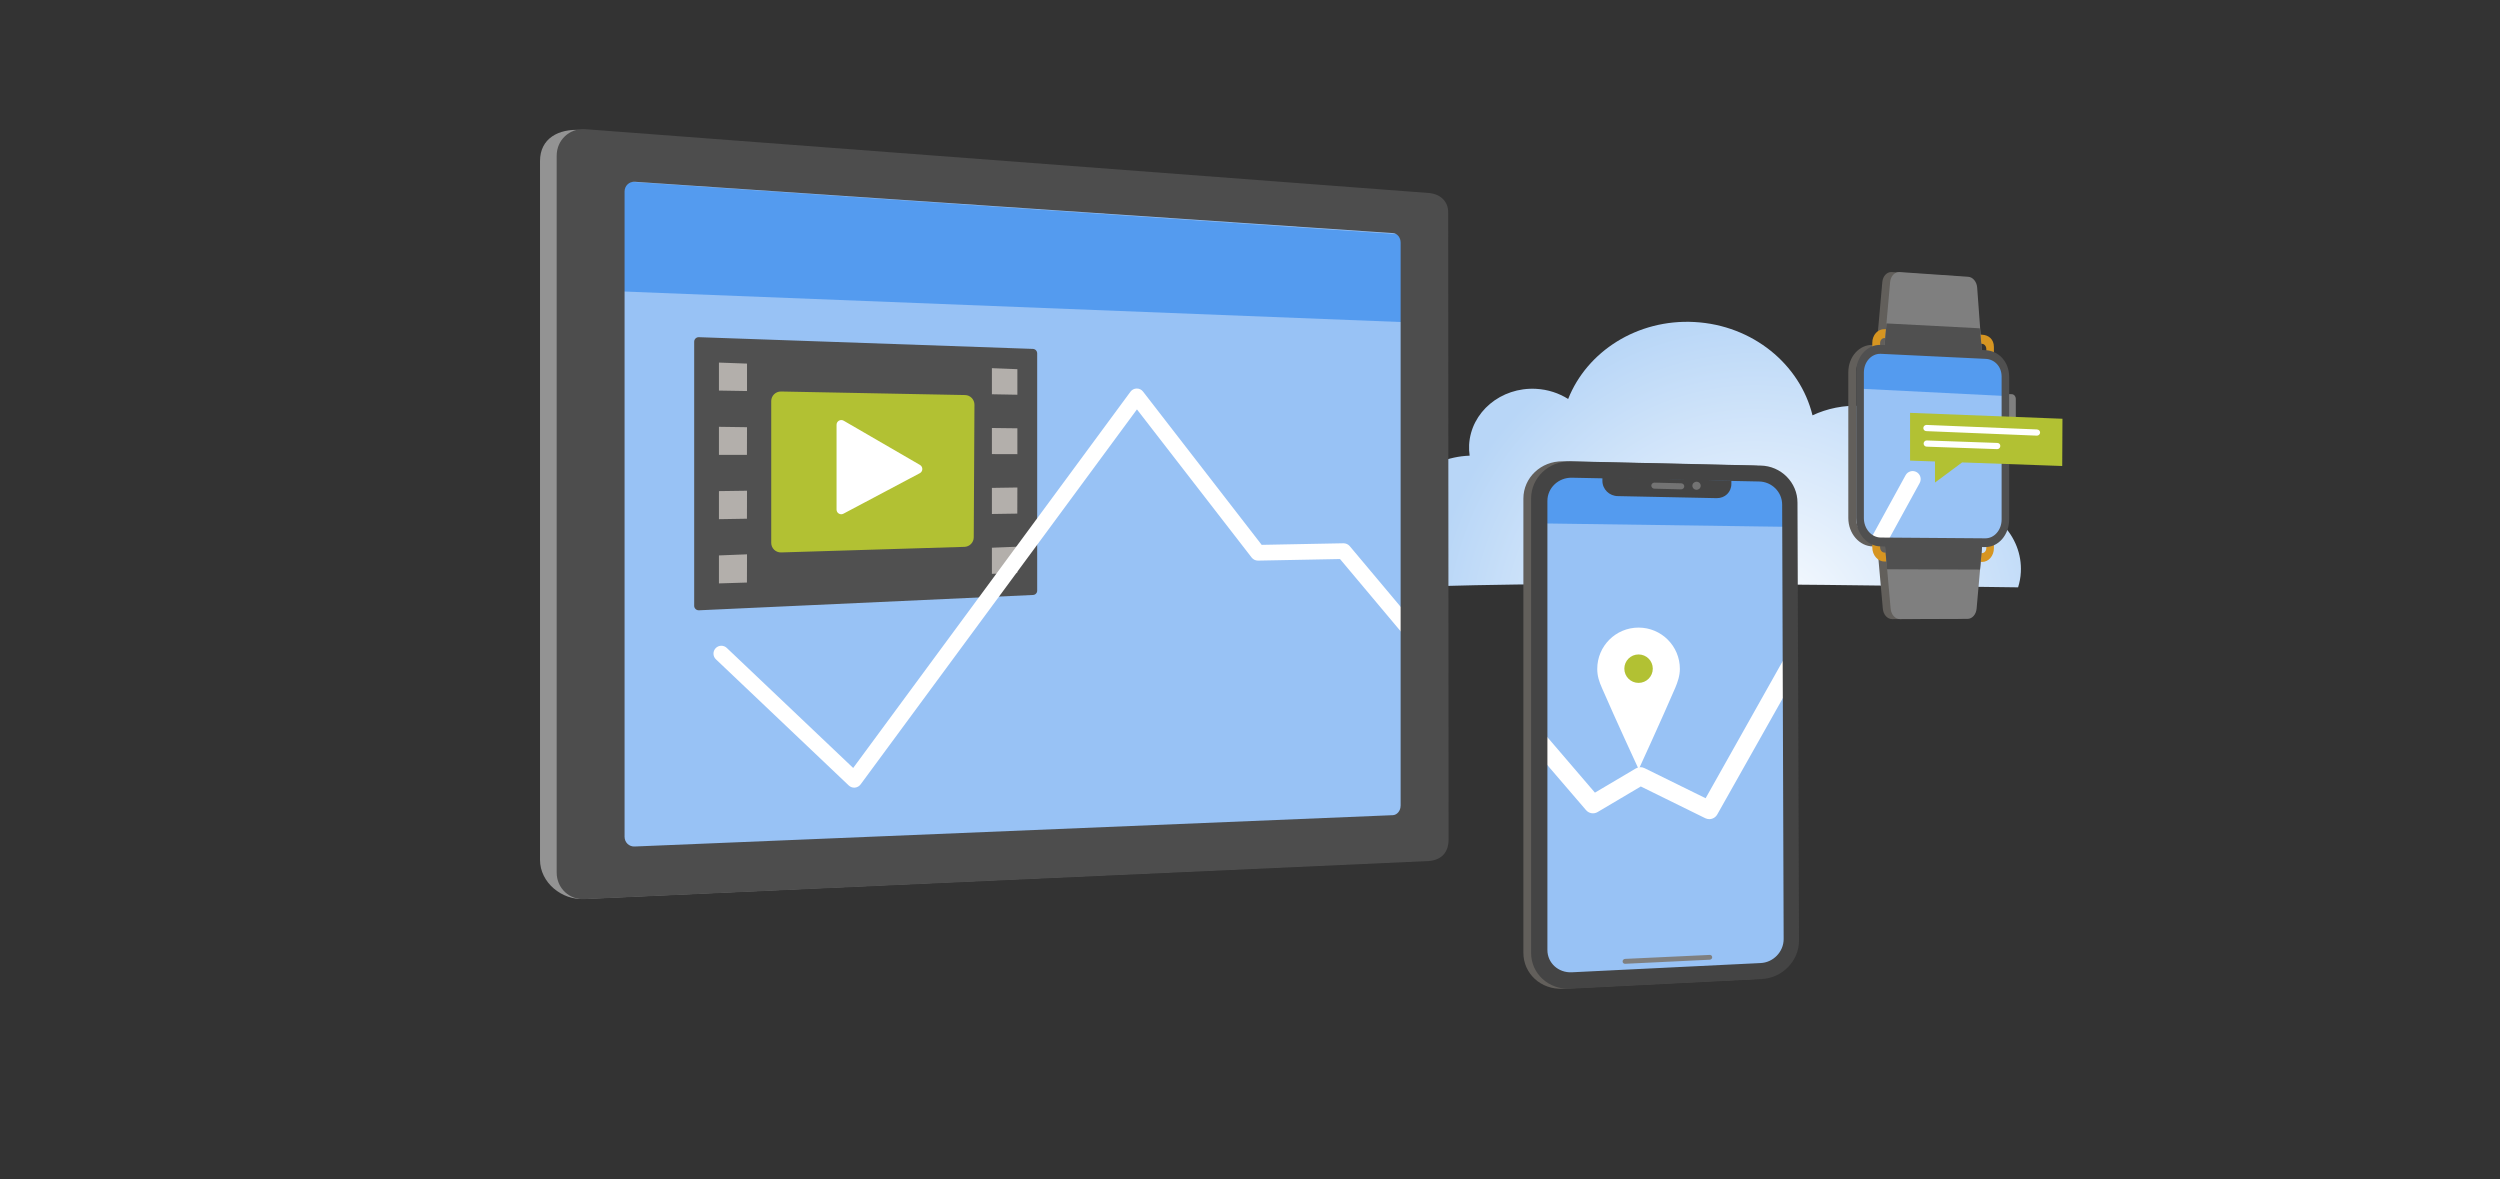 <svg width="636" height="300" viewBox="0 0 636 300" fill="none" xmlns="http://www.w3.org/2000/svg">
<rect x="0" y="0" width="636" height="300" fill="#333333" stroke="none"/>
<path d="M513.4 149.42C513.78 148.2 514.04 146.9 514.1 145.58C514.6 136.34 506.96 128.42 497.06 127.88C497.06 127.82 497.08 127.76 497.08 127.7C497.76 114.94 487.22 104 473.54 103.26C469.06 103.02 464.82 103.92 461.1 105.66C457.94 92.72 445.92 82.72 431.06 81.92C416.52 81.14 403.72 89.42 398.94 101.5C396.58 100.02 393.8 99.08 390.78 98.92C381.82 98.44 374.18 104.84 373.74 113.2C373.7 114.12 373.74 115.04 373.88 115.92C363 116.32 354.08 124.36 353.52 134.72C353.36 137.74 354.9 146.81 356.06 149.45C403.5 147.5 486.58 149.16 513.4 149.42Z" fill="url(#paint0_radial)"/>
<path d="M445.91 118.44L397.53 117.36C392.02 117.29 387.55 121.53 387.55 126.83V242.4C387.55 247.72 392.04 251.8 397.53 251.53L446.29 249.06C451.52 248.78 455.71 244.41 455.71 239.27L455.32 127.89C455.34 122.75 451.14 118.51 445.91 118.44Z" fill="#625F5B"/>
<path d="M448.68 121.57L398.81 120.54C395.22 120.49 392.29 123.24 392.29 126.65V244.22C392.29 246.71 394.41 248.62 397.04 248.48L450.16 245.88C452.65 245.76 454.65 243.71 454.65 241.29L454.26 127.03C454.23 124.06 451.74 121.62 448.68 121.57Z" fill="#98C2F5"/>
<path d="M451.56 121.62L396.13 120.52C394.56 120.5 393.3 121.7 393.3 123.22V133.17L454.21 134.02V124.3C454.23 122.82 453.03 121.62 451.56 121.62Z" fill="#549BEF"/>
<path d="M407.65 121.46V122.34C407.65 124.46 409.42 126.21 411.61 126.21L436.73 126.73C438.85 126.75 440.46 125.19 440.46 123.11V122.26L407.65 121.46Z" fill="#444444"/>
<path d="M431.6 124.6C432.18 124.6 432.66 124.14 432.66 123.59C432.66 123.01 432.2 122.55 431.6 122.55C431.02 122.55 430.54 123.01 430.54 123.56C430.54 124.11 431 124.6 431.6 124.6Z" fill="#737373"/>
<path d="M420.9 124.32L427.67 124.49C428.11 124.49 428.48 124.14 428.48 123.73C428.48 123.29 428.11 122.95 427.67 122.95L420.9 122.78C420.46 122.78 420.09 123.13 420.09 123.54C420.1 123.98 420.46 124.32 420.9 124.32Z" fill="#737373"/>
<path d="M434.96 244.15L413.44 245.19C413.09 245.21 412.79 244.94 412.79 244.59C412.79 244.24 413.09 243.94 413.44 243.94L434.96 242.93C435.31 242.91 435.58 243.18 435.58 243.53C435.6 243.85 435.31 244.13 434.96 244.15Z" fill="#7F7F7F"/>
<path d="M426.18 174.99C426.78 173.58 427.36 171.9 427.36 170.17C427.36 164.36 422.66 159.66 416.85 159.66C411.04 159.66 406.34 164.36 406.34 170.17C406.34 171.97 406.82 173.42 407.58 175.12C411.08 183.19 416.89 195.72 416.89 195.72C416.89 195.72 422.7 183.06 426.18 174.99Z" fill="white"/>
<path d="M416.85 173.73C418.85 173.73 420.47 172.11 420.47 170.11C420.47 168.11 418.85 166.49 416.85 166.49C414.85 166.49 413.23 168.11 413.23 170.11C413.23 172.11 414.85 173.73 416.85 173.73Z" fill="#B2C133"/>
<path d="M434.84 208.39C434.5 208.39 434.15 208.31 433.82 208.15L417.42 200.08L406.42 206.59C405.46 207.16 404.23 206.95 403.5 206.11L390.6 191.09C389.77 190.12 389.88 188.67 390.85 187.84C391.82 187.01 392.35 186.01 393.18 186.98L405.75 201.65L416.16 195.49C416.83 195.1 417.65 195.06 418.35 195.41L433.91 203.07L453.47 168.28C454.09 167.17 454.88 167.5 455.99 168.12C457.1 168.74 457.47 170.65 456.85 171.76L436.86 207.22C436.43 207.96 435.65 208.39 434.84 208.39Z" fill="white"/>
<path d="M447.87 118.44L399.49 117.36C393.98 117.29 389.51 121.53 389.51 126.83V242.4C389.51 247.72 394 251.8 399.49 251.53L448.25 249.06C453.48 248.78 457.67 244.41 457.67 239.27L457.28 127.89C457.3 122.75 453.08 118.51 447.87 118.44ZM453.76 238.92C453.76 242.12 451.13 244.87 447.88 245L399.86 247.35C396.45 247.51 393.66 244.98 393.66 241.68V127.43C393.66 124.13 396.45 121.48 399.86 121.53L447.5 122.49C450.75 122.54 453.38 125.16 453.38 128.37L453.76 238.92Z" fill="#444444"/>
<path d="M502.27 138.89L500.86 154.82C500.74 156.31 499.74 157.44 498.55 157.44L481.36 157.5C480.15 157.5 479.13 156.38 478.99 154.86L477.56 138.73C477.4 136.97 478.5 135.44 479.93 135.44L499.97 135.6C501.33 135.62 502.42 137.15 502.27 138.89Z" fill="#625F5B"/>
<path d="M477.43 87.84L478.86 71.75C479 70.24 480.03 69.15 481.23 69.21L498.69 70.41C499.88 70.47 500.88 71.64 501 73.13L502.14 88.68C502.3 90.42 501.22 91.91 499.83 91.87L479.79 91.22C478.4 91.17 477.27 89.6 477.43 87.84Z" fill="#625F5B"/>
<path d="M503.09 139.17L476.49 139.01C473.03 138.99 470.21 135.74 470.21 131.77V94.71C470.21 90.74 473.03 87.62 476.49 87.74L503.09 89.09C506.44 89.21 509.14 92 509.14 95.88V132.15C509.14 136.05 506.42 139.19 503.09 139.17ZM476.47 90.01C474.1 89.93 472.18 92.07 472.18 94.77V131.8C472.18 134.5 474.1 136.73 476.47 136.75L503.07 136.95C505.36 136.97 507.22 134.82 507.22 132.17V95.83C507.22 93.17 505.36 91.35 503.07 91.29L476.47 90.01Z" fill="#625F5B"/>
<path d="M479.44 130.85L504.22 131.12C505.9 131.14 507.25 132.74 507.25 134.68V139.46C507.25 141.4 505.9 142.98 504.22 142.96L479.44 142.86C477.72 142.86 476.31 141.24 476.31 139.26V134.39C476.31 132.41 477.72 130.83 479.44 130.85ZM504.22 140.71C504.83 140.71 505.32 140.14 505.32 139.42V134.64C505.32 133.92 504.83 133.35 504.22 133.33L479.44 133.11C478.81 133.11 478.3 133.68 478.3 134.4V139.27C478.3 139.99 478.81 140.58 479.44 140.58L504.22 140.71Z" fill="#D69521"/>
<path d="M504.26 138.89L502.85 154.82C502.73 156.31 501.73 157.44 500.54 157.44L483.35 157.5C482.14 157.5 481.12 156.38 480.98 154.86L479.55 138.73C479.39 136.97 480.49 135.44 481.92 135.44L501.96 135.6C503.32 135.62 504.4 137.15 504.26 138.89Z" fill="#7F7F7F"/>
<path d="M480.07 144.82L503.72 144.9L504.25 138.91C504.41 137.17 503.33 135.64 501.94 135.64L481.9 135.48C480.47 135.46 479.36 136.99 479.53 138.77L480.07 144.82Z" fill="#505050"/>
<path d="M504.22 96.86L479.44 95.73C477.72 95.67 476.31 94.03 476.31 92.07V87.2C476.31 85.24 477.7 83.68 479.44 83.74L504.22 85.15C505.9 85.21 507.25 86.31 507.25 88.26V93.43C507.26 95.36 505.89 96.9 504.22 96.86ZM479.44 86C478.81 85.98 478.3 86.55 478.3 87.27V92.14C478.3 92.86 478.81 93.47 479.44 93.49L504.22 94.76C504.83 94.78 505.32 94.23 505.32 93.51V88.8C505.32 88.08 504.83 87.49 504.22 87.47L479.44 86Z" fill="#D69521"/>
<path d="M479.42 87.84L480.85 71.75C480.99 70.24 482.02 69.15 483.22 69.21L500.68 70.41C501.87 70.47 502.87 71.64 502.99 73.13L504.13 88.68C504.29 90.42 503.21 91.91 501.82 91.87L481.78 91.22C480.36 91.17 479.25 89.6 479.42 87.84Z" fill="#7F7F7F"/>
<path d="M503.65 83.52L479.93 82.28L479.44 87.84C479.28 89.6 480.38 91.17 481.81 91.21L501.85 91.86C503.24 91.9 504.32 90.43 504.16 88.67L503.65 83.52Z" fill="#505050"/>
<path d="M509.92 108.57L511.8 108.61C512.35 108.63 512.82 108.1 512.82 107.44V101.49C512.82 100.84 512.37 100.3 511.8 100.28L509.92 100.22C509.37 100.2 508.9 100.73 508.9 101.39V107.36C508.9 108.02 509.35 108.57 509.92 108.57Z" fill="#7F7F7F"/>
<path d="M505.08 138.05L478.48 137.87C475.56 137.85 473.21 135.13 473.21 131.78V94.75C473.21 91.42 475.58 88.78 478.48 88.88L505.08 89.78C507.9 89.88 510.19 92.6 510.19 95.87V132.16C510.17 135.43 507.9 138.07 505.08 138.05Z" fill="#98C2F5"/>
<path d="M510.39 100.76L510.17 95.86C510.17 92.59 507.88 89.85 505.06 89.77L478.46 88.87C475.54 88.77 473.19 91.41 473.19 94.74L473.51 98.9L510.39 100.76Z" fill="#549BEF"/>
<path d="M476.36 136.25L484.78 120.9C485.32 119.91 486.57 119.55 487.56 120.09C488.55 120.63 488.91 121.88 488.37 122.87L479.95 138.22C479.57 138.89 475.81 137.24 476.36 136.25Z" fill="white"/>
<path d="M505.08 139.17L478.48 139.01C475.02 138.99 472.2 135.74 472.2 131.77V94.71C472.2 90.74 475.02 87.62 478.48 87.74L505.08 89.09C508.43 89.21 511.13 92 511.13 95.88V132.15C511.13 136.05 508.41 139.19 505.08 139.17ZM478.46 90.01C476.09 89.93 474.17 92.07 474.17 94.77V131.8C474.17 134.5 476.09 136.73 478.46 136.75L505.06 136.95C507.35 136.97 509.21 134.82 509.21 132.17V95.83C509.21 93.17 507.35 91.35 505.06 91.29L478.46 90.01Z" fill="#505050"/>
<path d="M524.69 106.53L485.92 105.03V117.18L492.26 117.4V122.76L499.16 117.64L524.63 118.55L524.69 106.53Z" fill="#B2C133"/>
<path d="M490.07 109.68C489.64 109.68 489.29 109.33 489.29 108.9C489.29 108.47 489.64 108.12 490.07 108.1L518.2 109.25C518.69 109.29 518.98 109.6 519 110.03C519 110.46 518.65 110.81 518.22 110.83L490.07 109.68Z" fill="white"/>
<path d="M490.15 113.63C489.72 113.63 489.37 113.28 489.37 112.85C489.37 112.42 489.72 112.05 490.15 112.05L508.08 112.68C508.59 112.68 508.88 113.03 508.88 113.46C508.88 113.89 508.53 114.26 508.1 114.26L490.15 113.63Z" fill="white"/>
<path d="M153.27 43.78V216.99L357.58 208.99V58.04L153.27 43.78Z" fill="#98C2F5"/>
<path d="M153.27 45.76V73.95L357.58 81.97V59.71L153.27 45.76Z" fill="#549BEF"/>
<path d="M262.8 151.36L177.8 155.26C177.14 155.28 176.6 154.76 176.6 154.12V86.92C176.6 86.28 177.14 85.76 177.78 85.78L262.76 88.76C263.38 88.78 263.86 89.28 263.86 89.9V150.24C263.88 150.84 263.4 151.34 262.8 151.36Z" fill="#505050"/>
<path d="M245.36 139.12L198.72 140.54C197.34 140.58 196.2 139.48 196.2 138.1V102.04C196.2 100.68 197.32 99.58 198.68 99.6L245.5 100.5C246.84 100.52 247.9 101.62 247.9 102.96L247.72 136.7C247.72 138 246.66 139.08 245.36 139.12Z" fill="#B2C133"/>
<path d="M190.04 99.48L182.9 99.36V92.24L190.04 92.5V99.48Z" fill="#B3AFAB"/>
<path d="M190.02 115.72H182.9V108.58L190.04 108.68L190.02 115.72Z" fill="#B3AFAB"/>
<path d="M190.02 131.96L182.9 132.08V124.94L190.04 124.84L190.02 131.96Z" fill="#B3AFAB"/>
<path d="M190.02 148.2L182.9 148.42V141.3L190.04 141.02L190.02 148.2Z" fill="#B3AFAB"/>
<path d="M258.82 100.42L252.34 100.3V93.66L258.82 93.92V100.42Z" fill="#B3AFAB"/>
<path d="M258.82 115.54L252.34 115.52V108.88L258.82 108.96V115.54Z" fill="#B3AFAB"/>
<path d="M258.8 130.66L252.34 130.76V124.12L258.82 124.02L258.8 130.66Z" fill="#B3AFAB"/>
<path d="M258.8 145.78L252.34 145.98V139.34L258.82 139.08L258.8 145.78Z" fill="#B3AFAB"/>
<path d="M212.82 129.64V108.06C212.82 107.14 213.82 106.56 214.62 107.02L234.04 118.28C234.86 118.76 234.84 119.94 234 120.38L214.58 130.68C213.8 131.12 212.82 130.54 212.82 129.64Z" fill="white"/>
<path d="M217.31 200.38C216.8 200.38 216.31 200.18 215.93 199.83L182.13 167.73C181.33 166.97 181.3 165.7 182.06 164.9C182.82 164.1 184.09 164.07 184.89 164.83L217.05 195.37L287.59 99.65C287.96 99.15 288.55 98.84 289.18 98.84C289.84 98.83 290.4 99.12 290.79 99.62L320.97 138.61L341.79 138.21C342.4 138.22 342.97 138.46 343.36 138.92L361 159.94C361.71 160.79 361.6 162.05 360.75 162.76C359.9 163.47 358.64 163.36 357.93 162.51L340.9 142.22L320.04 142.62C319.4 142.62 318.81 142.34 318.42 141.84L289.24 104.15L218.93 199.56C218.59 200.02 218.07 200.31 217.5 200.37C217.43 200.38 217.37 200.38 217.31 200.38Z" fill="white"/>
<path d="M156.62 222.57L154.45 33.52L147.81 33.07C142.07 32.68 137.38 35.22 137.38 40.97V218.76C137.38 224.51 142.93 229.07 148.67 228.69L361.72 218.93C363.08 218.84 364.19 217.46 364.19 215.85V212.86L156.62 222.57Z" fill="#939393"/>
<path d="M368.42 54.01C368.42 51.43 366.69 49.44 363.62 49.11L148.83 32.86C144.87 32.59 141.62 35.63 141.62 39.6V221.99C141.62 225.96 144.86 229 148.83 228.73L363.53 219.04C367.35 218.71 368.52 216.13 368.52 213.64L368.42 54.01ZM356.31 204.99C356.31 206.25 355.44 207.31 354.36 207.38L161.48 215.35C160.05 215.43 158.89 214.32 158.89 212.87V48.72C158.89 47.27 160.05 46.16 161.48 46.24L354.37 59.3C355.45 59.36 356.32 60.43 356.32 61.69V204.99H356.31Z" fill="#4D4D4D"/>
<defs>
<radialGradient id="paint0_radial" cx="0" cy="0" r="1" gradientUnits="userSpaceOnUse" gradientTransform="translate(446.465 162.285) rotate(3.05) scale(86.226)">
<stop stop-color="white"/>
<stop offset="0.97" stop-color="#B8D6F7"/>
</radialGradient>
</defs>
</svg>
